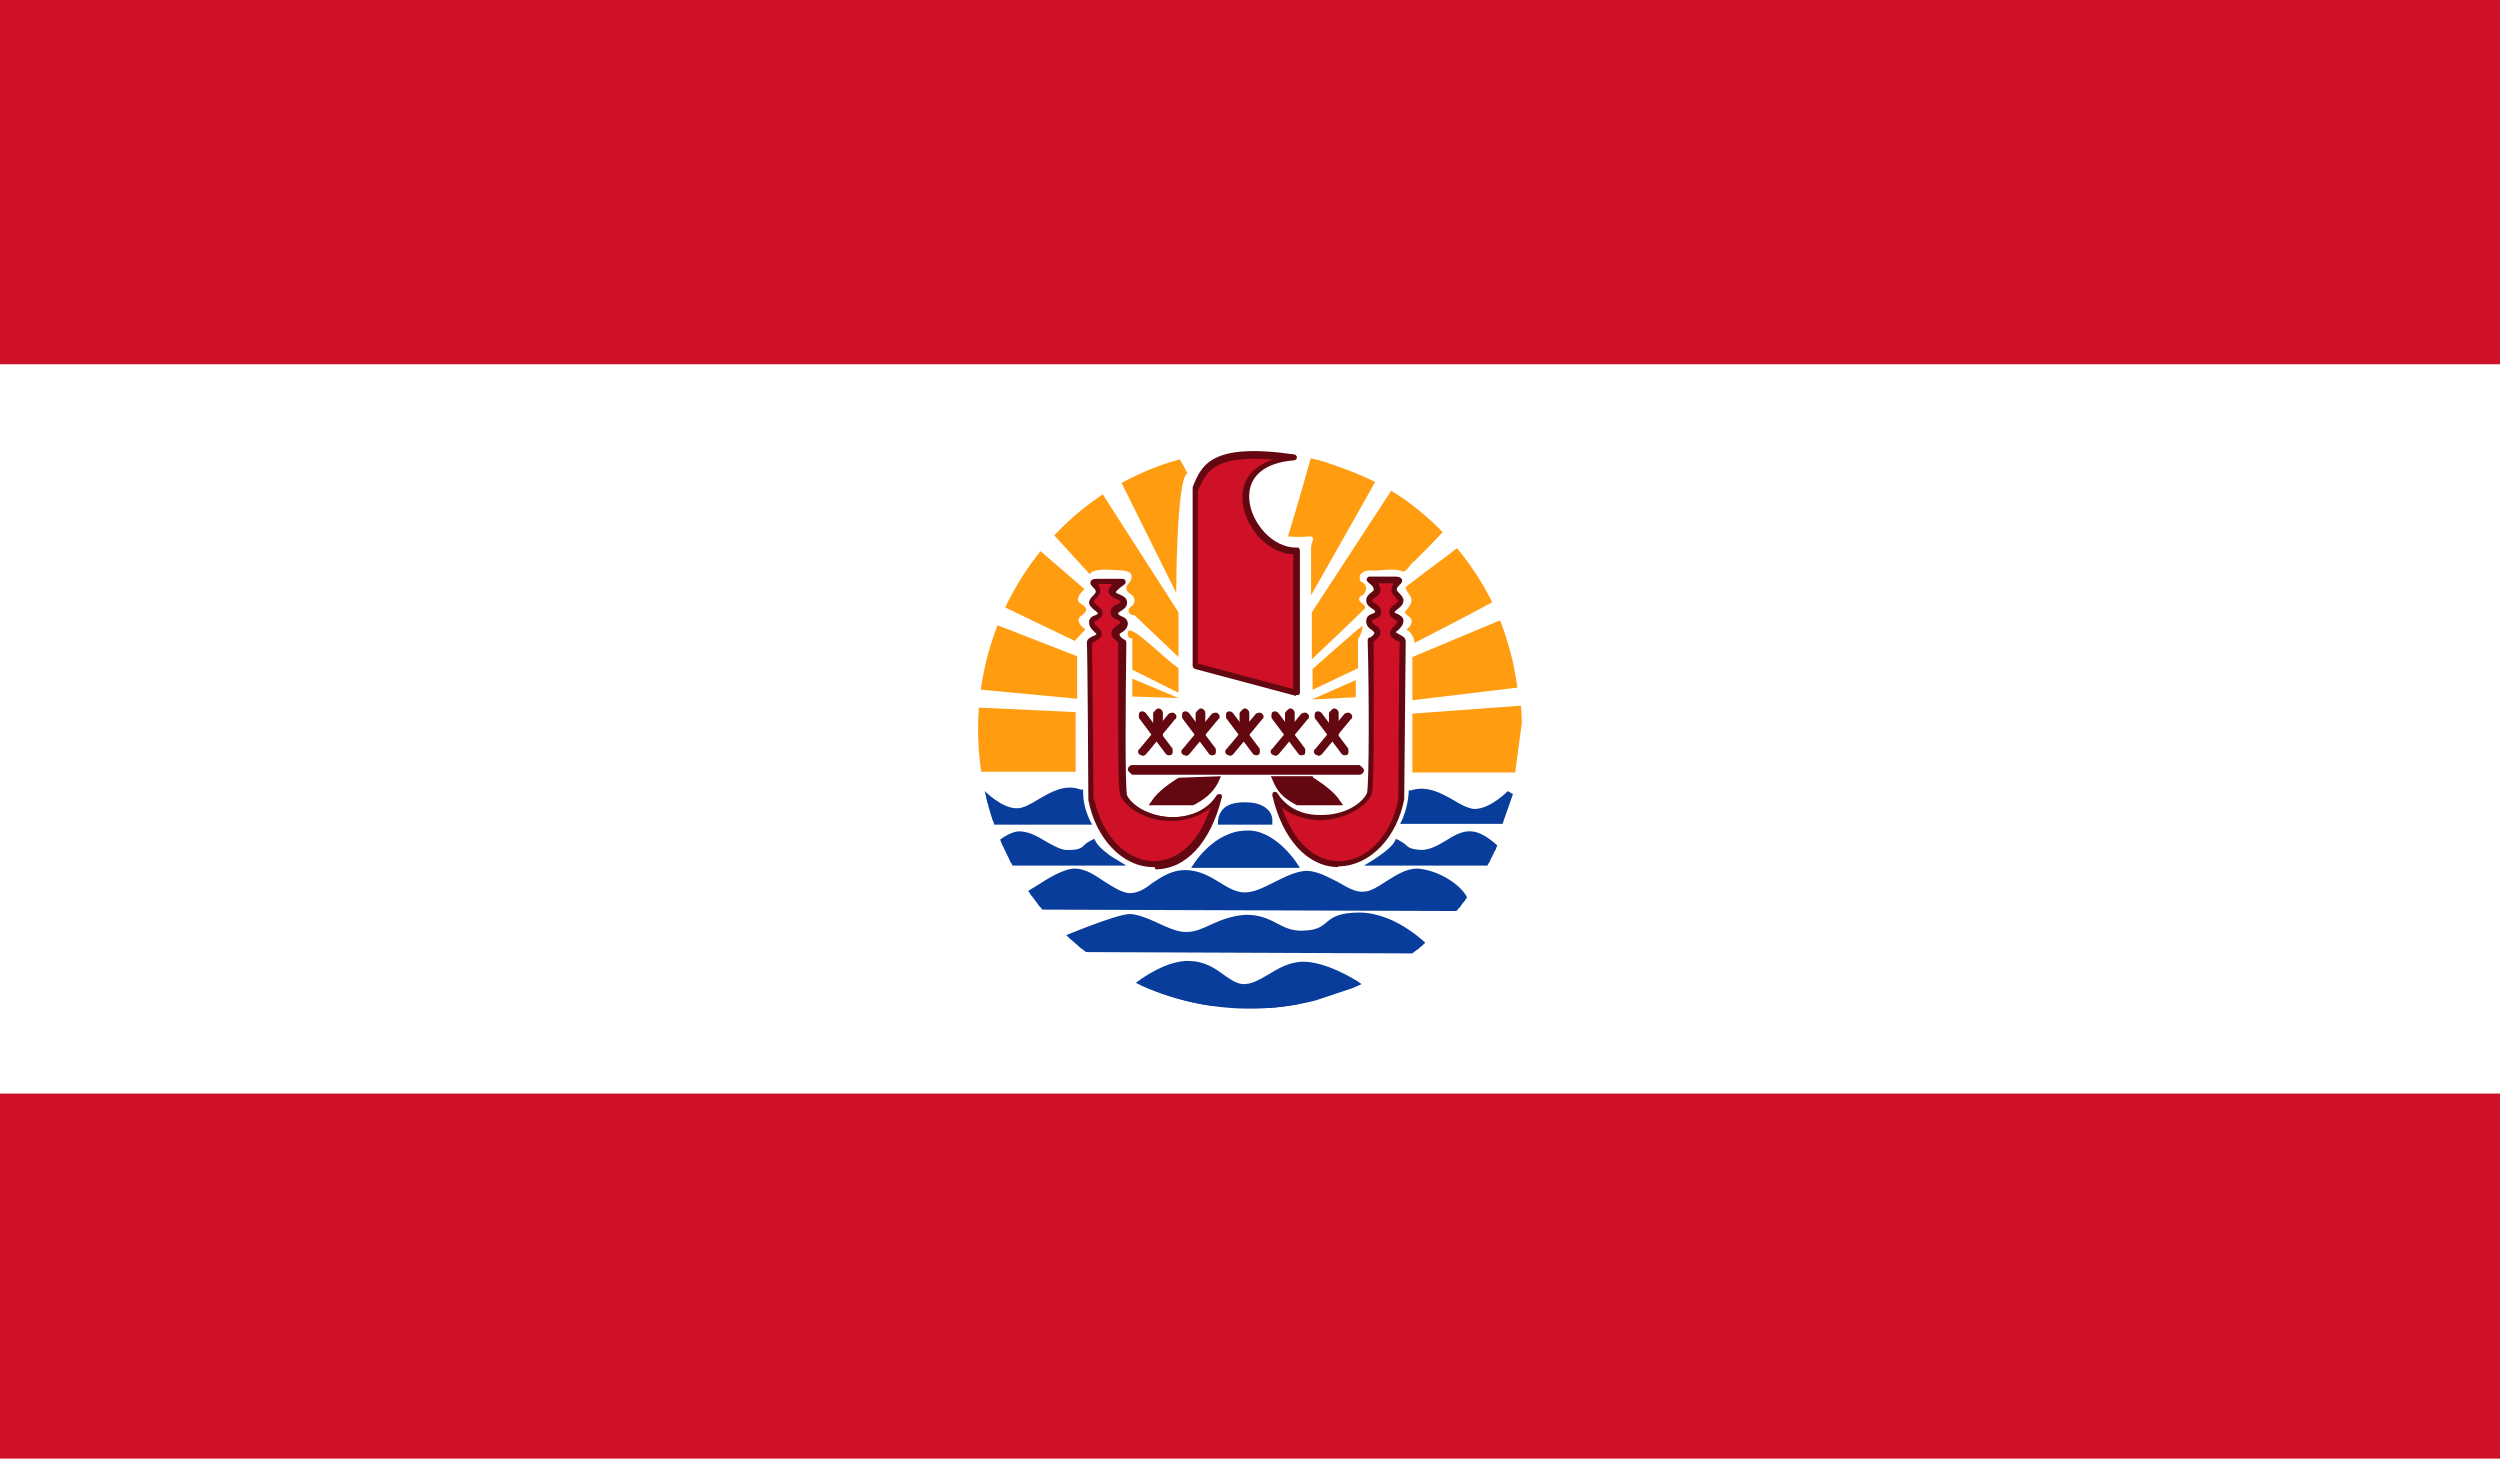 <?xml version="1.0" encoding="UTF-8"?>
<svg id="Layer_2" data-name="Layer 2" xmlns="http://www.w3.org/2000/svg" xmlns:xlink="http://www.w3.org/1999/xlink" viewBox="0 0 33.56 19.58">
  <defs>
    <style>
      .cls-1 {
        clip-path: url(#clippath);
      }

      .cls-2 {
        fill: none;
      }

      .cls-2, .cls-3, .cls-4, .cls-5, .cls-6, .cls-7 {
        stroke-width: 0px;
      }

      .cls-3 {
        fill: #630810;
      }

      .cls-4 {
        fill: #083d9c;
      }

      .cls-5 {
        fill: #ce1126;
      }

      .cls-6 {
        fill: #fff;
      }

      .cls-7 {
        fill: #ff9c10;
      }
    </style>
    <clipPath id="clippath">
      <ellipse class="cls-2" cx="16.78" cy="9.79" rx="3.65" ry="3.75"/>
    </clipPath>
  </defs>
  <g id="Layer_2-2" data-name="Layer 2">
    <path class="cls-5" d="m0,0h33.56v19.58H0V0Z"/>
    <path class="cls-6" d="m0,4.89h33.56v9.79H0V4.89Z"/>
    <g class="cls-1">
      <g>
        <g>
          <path class="cls-7" d="m15.2,9.35v-.24l.62.26-.62-.02Z"/>
          <path class="cls-7" d="m15.2,8.98v-.41s-.07.01-.06-.07c0-.17.45.31.68.47v.33s-.62-.31-.62-.31Z"/>
          <path class="cls-7" d="m14.44,10.37v-.81l-1.49-.07.19.87h1.3Z"/>
          <path class="cls-7" d="m14.46,9.38v-.57s-1.36-.53-1.36-.53l-.02.97,1.38.13Z"/>
          <path class="cls-7" d="m14.42,8.61l.15-.16s-.1-.07-.09-.13c0-.06.1-.07.1-.14,0-.06-.11-.07-.11-.13,0-.07.09-.14.09-.14l-.96-.83-.24,1.01,1.06.51Z"/>
          <path class="cls-7" d="m18.96,10.37v-.79s1.5-.11,1.5-.11l-.12.9h-1.37Z"/>
          <path class="cls-7" d="m20.37,9.23c-.02-.13-.04-.25-.07-.38-.04-.17-.09-.33-.15-.49,0-.01-.01-.02-.02-.03l-1.17.49v.58s1.41-.17,1.41-.17Z"/>
          <path class="cls-7" d="m19.57,7.35c-.23.18-.47.35-.7.53,0,.05.05.09.07.14.03.07-.03.13-.07.18-.03.04.04.07.06.09.05.05,0,.13-.05.16.07.04.1.11.11.18.35-.18.7-.36,1.05-.55-.13-.26-.28-.52-.47-.74h0Z"/>
          <path class="cls-7" d="m18.2,9.36v-.23s-.59.26-.59.26l.59-.03Z"/>
          <path class="cls-7" d="m17.61,8.99s.56-.5.68-.59c0,.1-.06.18-.06.18v.39l-.61.29v-.27Z"/>
          <path class="cls-7" d="m14,7.02l.63.69c.02-.06.16-.07.3-.06.14.01.26,0,.26.09s-.07.09-.07.16.11.07.11.16-.08.07-.08.14c0,.06.08.06.08.06l.59.56v-.6s-1.2-1.87-1.2-1.87l-.61.67Z"/>
          <path class="cls-7" d="m14.97,6.31l.82,1.65s0-1.53.15-1.61l-.23-.42-.74.37Z"/>
          <path class="cls-7" d="m17.6,6.14c-.1.35-.2.7-.31,1.06.1.01.19.01.29,0,.09,0,.02.09.02.14,0,.22,0,.43,0,.65.29-.51.58-1.02.86-1.52-.2-.1-.41-.18-.62-.25-.08-.03-.16-.05-.25-.07h0Z"/>
          <path class="cls-7" d="m18.68,6.58l-1.07,1.64v.63c.24-.23.48-.45.71-.68.04-.06-.14-.09-.05-.17.08-.03.1-.16,0-.19-.07-.11.07-.17.16-.15.12,0,.25-.03.37,0,.07.06.13-.1.19-.13.13-.13.26-.26.38-.39-.21-.22-.45-.41-.71-.56h0Z"/>
        </g>
        <g>
          <g>
            <path class="cls-4" d="m15.93,12.95c-.26.01-.52.19-.65.29.22.1.45.17.7.22.4.07.8.07,1.19.07.07,0,.13-.02.19-.03l.84-.28s-.4-.27-.72-.25c-.32.01-.54.32-.79.3-.26-.02-.36-.31-.73-.31-.01,0-.02,0-.03,0Z"/>
            <path class="cls-4" d="m17.16,13.57c-.39,0-.79,0-1.19-.07-.25-.05-.49-.13-.72-.23l-.07-.03.06-.04c.13-.1.4-.28.67-.3h0s.02,0,.03,0h.01c.22,0,.36.1.47.18.09.06.16.12.26.13.11.01.23-.06.35-.13.13-.08.27-.16.44-.17.33-.01.73.25.75.26l.07.05-.93.31c-.06.01-.13.02-.19.03h-.01s0,0,0,0Zm-1.8-.34c.2.08.41.15.63.19.39.07.79.07,1.17.07h.01c.06,0,.13-.02.18-.03l.75-.25c-.13-.07-.4-.21-.62-.2-.15,0-.28.08-.4.16-.13.08-.26.16-.4.14-.13-.01-.21-.08-.31-.15-.11-.08-.23-.17-.42-.17h-.01s-.01,0-.02,0h0c-.21.01-.43.14-.56.23Z"/>
          </g>
          <g>
            <g>
              <path class="cls-4" d="m19.17,12.75s-.41-.44-.9-.45c-.48-.01-.35.2-.72.23-.37.03-.46-.22-.8-.21-.34.01-.54.21-.79.22-.26.01-.59-.25-.78-.24-.2.01-.9.31-.9.31l.13.12,4.77.02Z"/>
              <path class="cls-4" d="m19.26,12.8l-4.88-.02-.19-.18.06-.02s.71-.3.91-.31c.1,0,.23.05.36.11.15.07.3.14.42.13.11,0,.21-.05.32-.1.13-.06.28-.12.47-.13.17,0,.29.05.4.11.12.06.22.12.41.1.15-.01.21-.06.27-.11.08-.07.17-.13.45-.13.5.01.91.44.93.46l.07.07Zm-4.85-.1l4.65.02c-.14-.12-.45-.36-.8-.37-.25,0-.32.05-.4.11-.07.05-.14.11-.32.12-.21.02-.33-.05-.45-.11-.1-.05-.2-.11-.36-.1-.18,0-.31.06-.44.12-.12.05-.23.1-.35.1-.15,0-.31-.07-.46-.14-.12-.06-.24-.11-.32-.11-.15,0-.65.21-.82.28l.07.07Z"/>
            </g>
            <g>
              <path class="cls-4" d="m13.79,12.17l5.88.02c.09-.13-.29-.45-.64-.48-.29.01-.5.3-.73.31-.24.01-.51-.3-.77-.29-.27.01-.55.29-.82.29s-.46-.3-.8-.3-.5.33-.75.31c-.26-.02-.49-.33-.73-.33s-.66.37-.74.35c-.08-.02.11.12.11.12h0Z"/>
              <path class="cls-4" d="m19.7,12.23h-.02s-5.89-.02-5.89-.02h-.01c-.17-.13-.16-.15-.15-.18,0-.01.02-.03.07-.02.02,0,.12-.06.2-.11.17-.11.38-.24.53-.24.14,0,.27.09.39.17.11.07.23.15.34.16.11,0,.2-.05.3-.13.12-.08.26-.18.45-.18s.34.09.47.17c.11.07.22.13.33.13.13,0,.26-.07.4-.14.14-.07.28-.14.42-.15.15,0,.29.08.43.15.12.07.24.14.34.13.1,0,.2-.07.31-.14.13-.08.26-.17.42-.17h0s0,0,0,0c.29.02.6.23.67.4.03.07.02.12,0,.15v.02Zm-5.89-.1l5.84.02s0-.03-.01-.05c-.06-.14-.35-.33-.6-.35-.14,0-.26.08-.38.16-.12.07-.23.14-.35.15-.13,0-.25-.07-.39-.14-.13-.07-.26-.15-.39-.14-.12,0-.25.07-.38.14-.14.07-.29.15-.43.15-.14,0-.25-.07-.37-.14-.13-.08-.26-.16-.43-.16s-.28.08-.4.16c-.11.08-.22.15-.36.14-.14-.01-.26-.09-.38-.17-.12-.08-.23-.15-.35-.15-.14,0-.34.13-.49.22-.09.06-.15.09-.19.11.02.02.04.04.07.05Z"/>
            </g>
            <g>
              <path class="cls-4" d="m16.07,11.61h1.31s-.29-.45-.66-.42c-.4.01-.66.42-.66.42h0Z"/>
              <path class="cls-4" d="m15.99,11.65l.04-.06s.27-.43.69-.44c.38-.03.68.42.69.44l.04.06h-1.46Zm.77-.42s-.02,0-.03,0c-.28,0-.49.23-.58.34h1.15c-.09-.11-.3-.34-.54-.34Z"/>
            </g>
            <g>
              <path class="cls-4" d="m20.25,11.58h-1.8s.23-.14.3-.26c.12.06.08.13.32.14.23.01.45-.26.68-.25.22.01.51.38.51.38Z"/>
              <path class="cls-4" d="m20.34,11.62h-2.03l.13-.08c.06-.04.23-.15.28-.24l.02-.04.04.02s.07.04.09.06c.04.04.07.06.21.07.11,0,.22-.06.32-.12.11-.07.23-.14.35-.13.24.01.53.38.54.39l.05.07Zm-1.74-.08h1.57c-.1-.12-.28-.29-.42-.29-.1,0-.2.05-.31.12-.12.07-.24.14-.37.13-.16,0-.21-.04-.26-.09-.01-.01-.02-.02-.04-.03-.04.06-.11.12-.17.16Z"/>
            </g>
            <g>
              <path class="cls-4" d="m13.17,11.58h1.8s-.23-.14-.3-.26c-.12.06-.08.13-.32.14-.23.01-.45-.26-.68-.25-.22.01-.51.38-.51.38Z"/>
              <path class="cls-4" d="m15.12,11.62h-2.03l.05-.07s.3-.38.54-.39c.12,0,.24.06.35.13.11.06.22.13.32.12.14,0,.17-.03.21-.07.02-.02.05-.04.09-.06l.04-.02.02.04c.05.09.22.21.28.24l.13.08Zm-1.86-.08h1.57c-.06-.04-.13-.1-.17-.16-.01.01-.03.02-.04.03-.06.05-.1.08-.26.09-.13,0-.25-.06-.37-.13-.11-.06-.21-.12-.31-.12-.14,0-.32.18-.42.29Z"/>
            </g>
            <g>
              <path class="cls-4" d="m14.59,11.03s-.08-.17-.09-.39c-.33-.11-.6.24-.84.25-.24.01-.48-.25-.48-.25l.13.38h1.28Z"/>
              <path class="cls-4" d="m14.65,11.07h-1.37s-.14-.42-.14-.42l.07-.04s.24.25.45.24c.08,0,.18-.06.28-.12.17-.1.36-.21.57-.13h.03s0,.04,0,.04c0,.2.09.37.09.37l.03.06Zm-1.32-.09h1.19c-.02-.06-.06-.17-.07-.31-.17-.05-.33.05-.48.14-.11.06-.21.12-.32.13-.15,0-.3-.08-.39-.16l.07.2Z"/>
            </g>
            <g>
              <path class="cls-4" d="m20.14,11.02h-1.28s.08-.16.09-.38c.33-.11.6.24.84.25.24.01.48-.25.48-.25l-.13.38Z"/>
              <path class="cls-4" d="m18.79,11.07l.03-.06s.08-.17.09-.37v-.03s.03,0,.03,0c.22-.07.41.04.57.13.1.06.19.11.28.12.22,0,.45-.24.45-.24l.07.04-.14.4h-1.37Zm.2-.4c-.01.13-.05.25-.07.31h1.19s.07-.21.07-.21c-.1.08-.25.17-.39.16-.1,0-.21-.07-.32-.13-.15-.09-.31-.18-.48-.14Z"/>
            </g>
            <g>
              <path class="cls-4" d="m16.39,11.03h.65s.01-.21-.33-.21-.32.21-.32.21h0Z"/>
              <path class="cls-4" d="m17.08,11.07h-.73s0-.04,0-.04c0,0,0-.09.06-.16.06-.07.16-.1.3-.1s.24.03.31.1c.07.07.06.15.06.16v.04Zm-.64-.08h.56s-.02-.04-.04-.06c-.05-.05-.13-.07-.25-.07s-.2.03-.24.08c-.02.02-.03.04-.03.06Z"/>
            </g>
          </g>
        </g>
        <g>
          <g>
            <g>
              <path class="cls-5" d="m16.05,8.94l1.35.36v-1.91c-.62.03-1.13-1.16-.04-1.24-1.07-.15-1.2.12-1.32.42v2.38s.01,0,.01,0Z"/>
              <path class="cls-3" d="m17.4,9.34s0,0-.01,0l-1.35-.36s-.03-.02-.03-.04v-2.38s0-.01,0-.02c.12-.3.25-.6,1.36-.44.02,0,.04.02.04.04,0,.02-.02.04-.04.04-.4.03-.62.22-.6.52.02.31.31.66.64.65.01,0,.02,0,.03.01,0,0,.01.02.01.03v1.91s0,.02-.02.03c0,0-.02,0-.03,0Zm-1.31-.43l1.27.34v-1.81c-.36-.01-.66-.39-.68-.72-.02-.27.13-.46.41-.55-.8-.07-.9.17-1.01.42v2.34Z"/>
            </g>
            <g>
              <path class="cls-5" d="m16.35,10.66c-.29.48-1.08.34-1.26,0-.06-.02-.02-2.07-.02-2.07,0,0-.09-.04-.09-.1,0-.06.12-.07.12-.15s-.13-.05-.13-.13c0-.08.13-.07.13-.14,0-.08-.15-.07-.16-.15,0-.06.1-.11.13-.14h-.1s-.23,0-.23,0c-.16,0,0,.03,0,.13,0,.06-.08.1-.09.15,0,.05.11.09.12.15,0,.06-.11.06-.11.11,0,.09.1.11.1.16,0,.05-.13.07-.13.12,0,.08.02,2.12.02,2.12.2,1.04,1.37,1.3,1.7-.06Z"/>
              <path class="cls-3" d="m15.5,11.64s-.01,0-.02,0c-.41,0-.77-.38-.87-.9,0,0,0,0,0,0,0-.02-.01-2.03-.02-2.11,0-.05.04-.07.08-.09.02,0,.04-.02.05-.03,0,0-.02-.02-.03-.03-.03-.03-.07-.06-.07-.13,0-.05.04-.08.08-.09.01,0,.03-.02.04-.02,0-.01-.03-.04-.05-.05-.03-.03-.07-.06-.07-.1,0-.04.03-.07.05-.09.02-.02.04-.04.04-.06,0-.02-.02-.04-.04-.06-.02-.02-.04-.04-.03-.07.01-.04.06-.04.11-.04h.22s.1,0,.1,0c.02,0,.03.01.04.03,0,.02,0,.03-.01.04,0,0-.02.02-.04.03-.02.02-.08.06-.08.08,0,.01.02.02.05.03.04.02.1.04.1.11,0,.06-.05.09-.08.11-.03.02-.04.02-.04.04,0,0,0,.01.04.03.03.01.09.04.09.1s-.05.1-.08.12c-.01,0-.04.02-.03.03,0,.03.05.06.07.07.01,0,.02.02.02.04-.01.74-.02,1.93.01,2.05,0,0,0,0,0,0,.09.16.33.28.6.29.26,0,.48-.1.6-.29.01-.02.03-.02.05-.02.02,0,.03.03.02.05-.15.6-.48.96-.89.96Zm-.81-.91c.1.48.42.82.79.83.34,0,.62-.26.77-.72-.14.12-.32.18-.54.18-.29,0-.56-.14-.66-.32-.03-.04-.04-.19-.04-1.07,0-.45,0-.9,0-1.01-.03-.02-.09-.06-.09-.12,0-.05.04-.08.07-.1.03-.02.05-.03.05-.05,0,0,0-.01-.04-.03-.03-.01-.09-.03-.09-.1,0-.07.05-.09.09-.11.03-.01.04-.02.04-.03,0-.02-.02-.02-.06-.04-.04-.02-.09-.04-.1-.1,0-.04.02-.07.05-.1h-.19s.03.05.03.09c0,.05-.03.08-.06.11-.01.01-.03.03-.03.04,0,0,.03.03.04.04.03.03.08.06.08.11,0,.05-.05.08-.08.1,0,0-.03.01-.03.02,0,.03.02.05.05.07.02.02.05.05.05.09,0,.05-.05.08-.09.1-.01,0-.03.02-.04.02,0,.14.02,1.98.02,2.11Zm.41-.1h0,0Zm0,0s0,0,0,0c0,0,0,0,0,0Zm0,0s0,0,0,0c0,0,0,0,0,0Zm0,0s0,0,0,0c0,0,0,0,0,0Z"/>
            </g>
            <g>
              <path class="cls-5" d="m17.12,10.66c.29.48,1.08.34,1.26,0,.06-.02.02-2.07.02-2.07,0,0,.09-.04.09-.1,0-.06-.11-.07-.11-.15s.12-.05.12-.13c0-.08-.12-.07-.12-.15,0-.08.1-.07.11-.15,0-.07-.06-.1-.09-.13h.09s.23,0,.23,0c.16,0,0,.03,0,.13,0,.06.08.1.09.15,0,.05-.11.09-.12.15,0,.06.11.06.11.11,0,.09-.1.11-.1.16,0,.05.13.07.13.12,0,.08-.02,2.12-.02,2.12-.2,1.04-1.37,1.3-1.7-.06h0Z"/>
              <path class="cls-3" d="m17.97,11.64c-.41,0-.75-.36-.89-.96,0-.02,0-.04.02-.05.02,0,.04,0,.05.02.12.19.33.3.6.29.26,0,.51-.12.6-.29,0,0,0,0,0,0,.03-.12.03-1.31.01-2.05,0-.02,0-.03.02-.04.02,0,.07-.04.07-.07,0,0-.02-.02-.03-.03-.03-.02-.08-.05-.08-.12,0-.07.05-.09.08-.1.03-.01.04-.02.04-.03,0-.01-.01-.02-.04-.04-.03-.02-.08-.05-.08-.11,0-.06.05-.09.07-.11.03-.02.03-.02.03-.04,0-.03-.02-.05-.06-.08,0,0-.01-.01-.02-.02-.01-.01-.02-.03-.01-.04,0-.02.02-.03.04-.03h.09s.23,0,.23,0c.05,0,.09,0,.11.04.01.03-.01.05-.03.07-.02.02-.04.04-.04.06,0,.02.02.04.04.06.02.02.05.05.05.09,0,.05-.03.08-.07.11-.02.02-.05.04-.05.05,0,0,.02.02.04.02.03.02.08.04.08.09,0,.07-.05.1-.07.13-.01,0-.03.02-.03.03,0,0,.03.02.05.03.04.02.08.04.08.09,0,.08-.02,2.1-.02,2.12,0,0,0,0,0,0-.1.52-.46.89-.87.9,0,0-.01,0-.02,0Zm-.76-.8c.15.45.43.72.76.72,0,0,0,0,.01,0,.37,0,.7-.35.79-.83,0-.12.01-1.95.02-2.11,0,0-.03-.02-.04-.02-.04-.02-.09-.05-.09-.1,0-.04.03-.07.05-.09.02-.02.04-.04.05-.07,0,0-.02-.01-.03-.02-.03-.02-.08-.04-.08-.1,0-.05.04-.09.08-.11.01-.01.03-.03.04-.04,0-.01-.02-.03-.03-.04-.02-.03-.06-.06-.06-.11,0-.04.01-.06.03-.09h-.21s.03.05.03.09c0,.06-.04.08-.07.1-.03.02-.04.03-.04.05,0,0,0,.01.04.03.03.02.08.05.08.11,0,.07-.05.09-.09.1-.03.01-.03.02-.03.03,0,.02.01.03.04.05.03.02.07.05.07.1,0,.06-.06.1-.09.12,0,.11,0,.56,0,1.01,0,.88-.01,1.03-.04,1.07-.11.18-.38.31-.66.32-.21,0-.4-.06-.54-.18Zm1.16-.21h0,0Zm0,0s0,0,0,0c0,0,0,0,0,0Zm0,0s0,0,0,0t0,0Zm0,0s0,0,0,0c0,0,0,0,0,0Z"/>
            </g>
          </g>
          <g>
            <g>
              <path class="cls-3" d="m16,10.76c.11-.06.22-.12.29-.27h-.44s-.21.13-.31.27h.46Z"/>
              <path class="cls-3" d="m16.02,10.81h-.6l.07-.1c.11-.14.32-.26.33-.27h.01s.56-.02.56-.02l-.04.09c-.08.15-.19.22-.31.29h-.01Zm-.34-.12h.31c.08-.04.14-.08.19-.14h-.32s-.11.08-.19.14Z"/>
            </g>
            <g>
              <path class="cls-3" d="m17.44,10.76c-.11-.06-.22-.12-.29-.27h.44s.21.13.31.27h-.46Z"/>
              <path class="cls-3" d="m18.02,10.81h-.61c-.13-.07-.24-.14-.31-.3l-.04-.09h.56s.01.02.01.02c0,0,.22.13.33.27l.07.1Zm-.57-.12h.31c-.07-.06-.16-.12-.19-.14h-.32c.05.06.12.09.19.14Z"/>
            </g>
            <g>
              <path class="cls-3" d="m15.2,10.33h3.05"/>
              <path class="cls-3" d="m18.25,10.4h-3.05s-.06-.04-.06-.07c0-.03.03-.06.06-.06h3.05s.06.04.06.07c0,.03-.03.06-.06.06Z"/>
            </g>
            <g id="b">
              <g>
                <path class="cls-3" d="m15.34,9.6l.36.48"/>
                <path class="cls-3" d="m15.7,10.14s-.04,0-.05-.02l-.36-.48s-.01-.06.01-.08c.03-.02.06-.01.08.01l.36.48s.01.06-.01.08c-.01,0-.02.01-.04.01Z"/>
              </g>
              <g>
                <path class="cls-3" d="m15.34,10.08l.39-.47"/>
                <path class="cls-3" d="m15.34,10.14s-.03,0-.04-.01c-.03-.02-.03-.06,0-.08l.39-.47s.06-.03.08,0c.03.02.03.06,0,.08l-.39.47s-.03.02-.05.02Z"/>
              </g>
              <g>
                <path class="cls-3" d="m15.55,9.57v.3"/>
                <path class="cls-3" d="m15.54,9.93s0,0,0,0c-.03,0-.06-.03-.06-.06v-.3s.04-.06.07-.06c.03,0,.06.03.06.06v.3s-.04.06-.07.06Z"/>
              </g>
            </g>
            <g>
              <g id="b-2" data-name="b">
                <g>
                  <path class="cls-3" d="m15.92,9.6l.36.48"/>
                  <path class="cls-3" d="m16.28,10.14s-.04,0-.05-.02l-.36-.48s-.01-.06.01-.08c.03-.02.06-.01.08.01l.36.48s.01.06-.01.08c-.01,0-.02.01-.04.01Z"/>
                </g>
                <g>
                  <path class="cls-3" d="m15.92,10.08l.39-.47"/>
                  <path class="cls-3" d="m15.92,10.14s-.03,0-.04-.01c-.03-.02-.03-.06,0-.08l.39-.47s.06-.03.08,0c.03.02.03.06,0,.08l-.39.47s-.03.02-.05.02Z"/>
                </g>
                <g>
                  <path class="cls-3" d="m16.12,9.57v.3"/>
                  <path class="cls-3" d="m16.11,9.93s0,0,0,0c-.03,0-.06-.03-.06-.06v-.3s.04-.06.07-.06c.03,0,.06.03.06.06v.3s-.04.06-.07.06Z"/>
                </g>
              </g>
              <g id="b-3" data-name="b">
                <g>
                  <path class="cls-3" d="m16.51,9.6l.36.48"/>
                  <path class="cls-3" d="m16.87,10.14s-.04,0-.05-.02l-.36-.48s-.01-.06.01-.08c.03-.02.06-.01.08.01l.36.48s.01.06-.01.08c-.01,0-.02.01-.04.01Z"/>
                </g>
                <g>
                  <path class="cls-3" d="m16.51,10.08l.39-.47"/>
                  <path class="cls-3" d="m16.51,10.14s-.03,0-.04-.01c-.03-.02-.03-.06,0-.08l.39-.47s.06-.03.08,0c.03.02.03.06,0,.08l-.39.47s-.03.02-.05.02Z"/>
                </g>
                <g>
                  <path class="cls-3" d="m16.71,9.57v.3"/>
                  <path class="cls-3" d="m16.7,9.93s0,0,0,0c-.03,0-.06-.03-.06-.06v-.3s.04-.06.07-.06c.03,0,.06.03.06.06v.3s-.04.06-.07.06Z"/>
                </g>
              </g>
              <g id="b-4" data-name="b">
                <g>
                  <path class="cls-3" d="m17.12,9.6l.36.48"/>
                  <path class="cls-3" d="m17.48,10.14s-.04,0-.05-.02l-.36-.48s-.01-.06.01-.08c.03-.02.06-.01.08.01l.36.48s.01.06-.01.08c-.01,0-.02.01-.04.01Z"/>
                </g>
                <g>
                  <path class="cls-3" d="m17.12,10.08l.39-.47"/>
                  <path class="cls-3" d="m17.12,10.14s-.03,0-.04-.01c-.03-.02-.03-.06,0-.08l.39-.47s.06-.03.08,0c.03.02.03.06,0,.08l-.39.47s-.03.02-.05.02Z"/>
                </g>
                <g>
                  <path class="cls-3" d="m17.32,9.57v.3"/>
                  <path class="cls-3" d="m17.31,9.93s0,0,0,0c-.03,0-.06-.03-.06-.06v-.3s.04-.06.07-.06c.03,0,.06.03.06.06v.3s-.04.06-.07.06Z"/>
                </g>
              </g>
              <g id="b-5" data-name="b">
                <g>
                  <path class="cls-3" d="m17.7,9.6l.36.48"/>
                  <path class="cls-3" d="m18.06,10.14s-.04,0-.05-.02l-.36-.48s-.01-.06.01-.08c.03-.02.06-.01.08.01l.36.48s.01.06-.01.08c-.01,0-.02.01-.04.01Z"/>
                </g>
                <g>
                  <path class="cls-3" d="m17.7,10.08l.39-.47"/>
                  <path class="cls-3" d="m17.7,10.14s-.03,0-.04-.01c-.03-.02-.03-.06,0-.08l.39-.47s.06-.03.08,0c.03.02.03.06,0,.08l-.39.47s-.03.02-.05.02Z"/>
                </g>
                <g>
                  <path class="cls-3" d="m17.91,9.57v.3"/>
                  <path class="cls-3" d="m17.9,9.93s0,0,0,0c-.03,0-.06-.03-.06-.06v-.3s.04-.06.07-.06c.03,0,.06.03.06.06v.3s-.04.06-.07.06Z"/>
                </g>
              </g>
            </g>
          </g>
        </g>
      </g>
    </g>
  </g>
</svg>